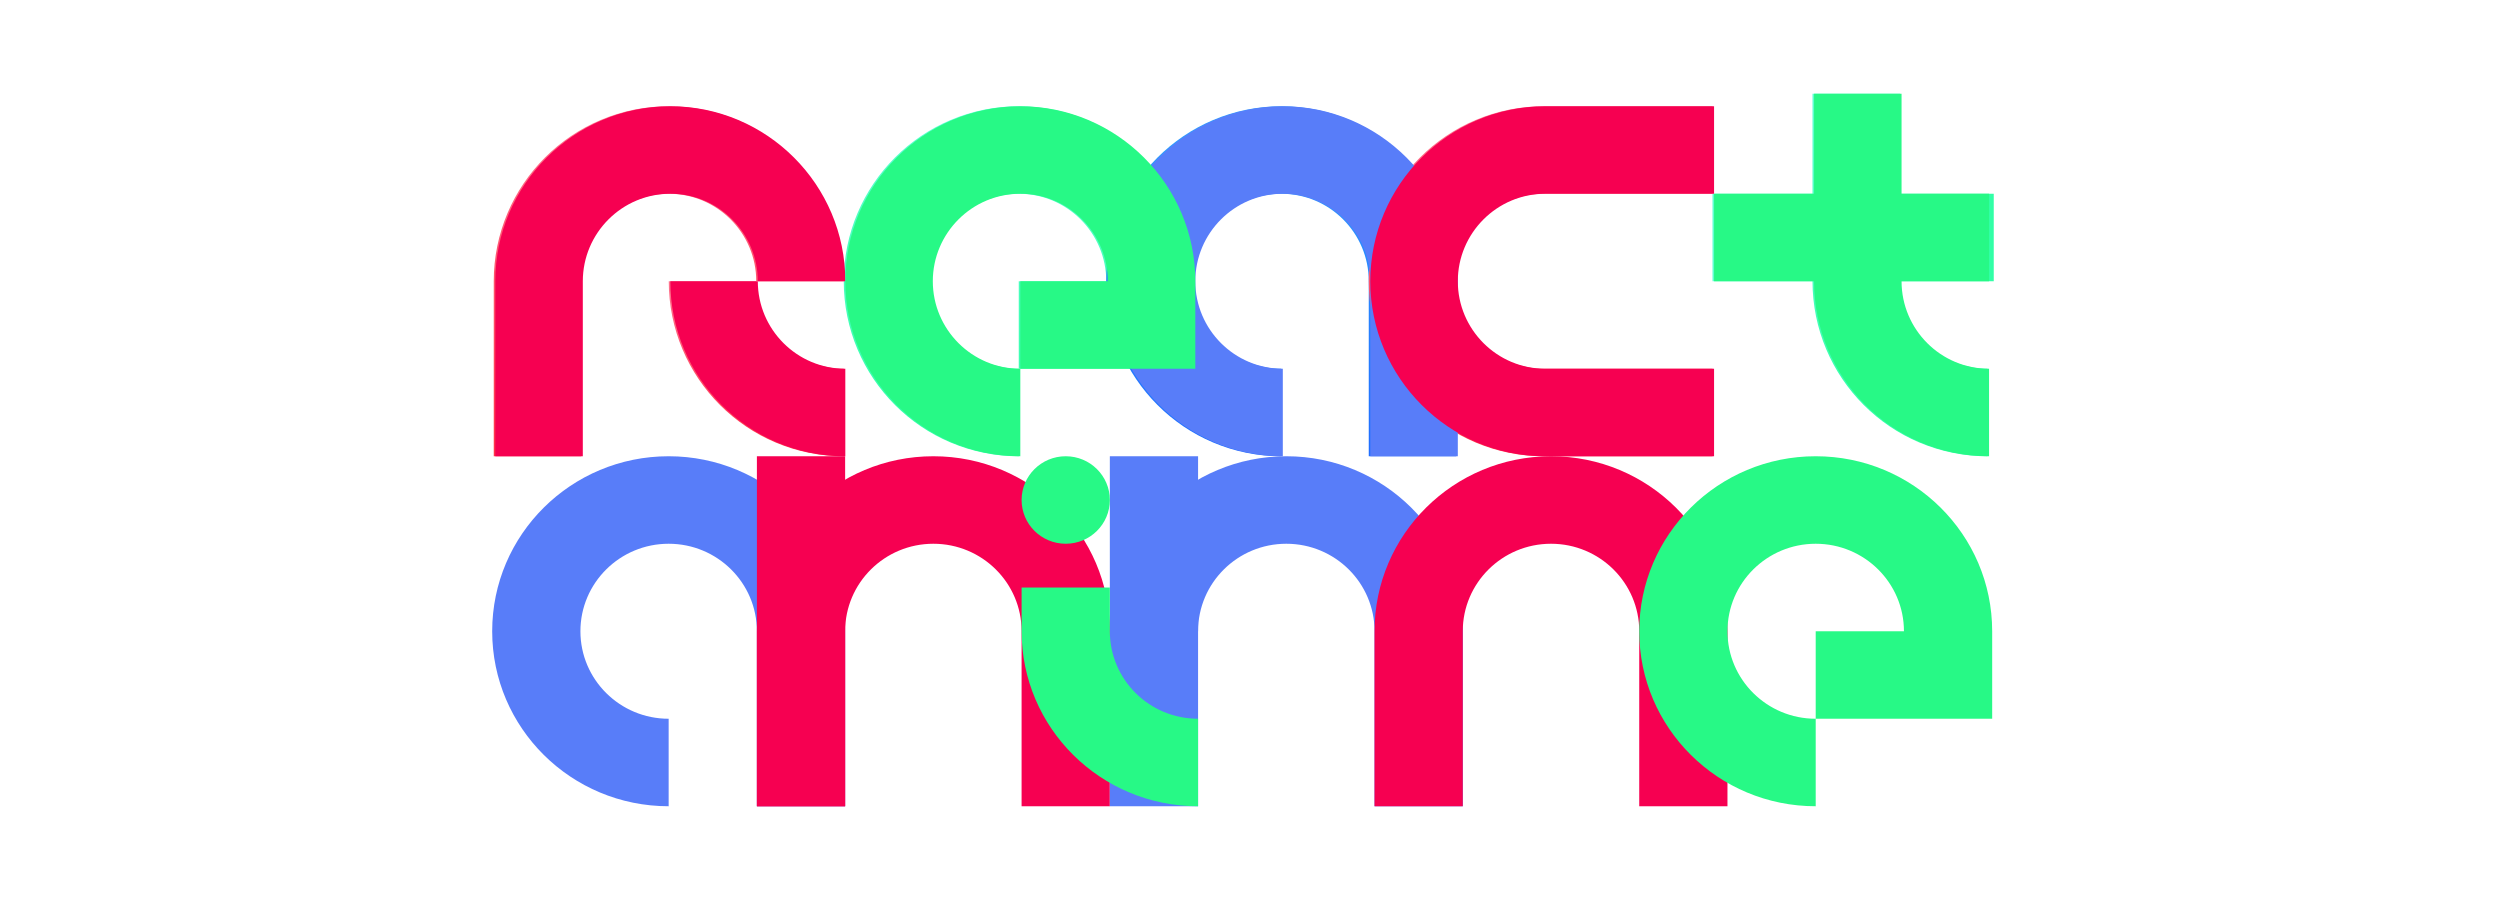 <?xml version="1.0" encoding="utf-8"?>
<!-- Generator: Adobe Illustrator 21.0.2, SVG Export Plug-In . SVG Version: 6.00 Build 0)  -->
<svg version="1.1" xmlns="http://www.w3.org/2000/svg" xmlns:xlink="http://www.w3.org/1999/xlink" x="0px" y="0px"
	 viewBox="0 0 400 144" style="enable-background:new 0 0 400 144;" xml:space="preserve">
<style type="text/css">
	.st0{display:none;}
	.st1{display:inline;fill:#131017;}
	.st2{fill:none;stroke:url(#SVGID_1_);stroke-width:14;stroke-miterlimit:10;}
	.st3{fill:none;stroke:url(#SVGID_2_);stroke-width:14;stroke-miterlimit:10;}
	.st4{fill:none;stroke:url(#SVGID_3_);stroke-width:14;stroke-miterlimit:10;}
	.st5{fill:none;stroke:url(#SVGID_4_);stroke-width:14;stroke-miterlimit:10;}
	.st6{fill:none;stroke:url(#SVGID_5_);stroke-width:14;stroke-miterlimit:10;}
	.st7{fill:none;stroke:url(#SVGID_6_);stroke-width:14;stroke-miterlimit:10;}
	.st8{fill:none;stroke:url(#SVGID_7_);stroke-width:14;stroke-miterlimit:10;}
	.st9{fill:#F60051;}
	.st10{fill:#587DF9;}
	.st11{fill:#27F986;}
</style>
<g id="Layer_3" class="st0">
	<rect x="-33.685" y="-33" class="st1" width="450.667" height="206"/>
</g>
<g id="Lines">
	<linearGradient id="SVGID_1_" gradientUnits="userSpaceOnUse" x1="274" y1="38" x2="319" y2="38">
		<stop  offset="0" style="stop-color:#5FFFD2"/>
		<stop  offset="1" style="stop-color:#31FFA6"/>
	</linearGradient>
	<line class="st2" x1="274" y1="38" x2="319" y2="38"/>
	<linearGradient id="SVGID_2_" gradientUnits="userSpaceOnUse" x1="107" y1="17" x2="107" y2="73">
		<stop  offset="0" style="stop-color:#FF748F"/>
		<stop  offset="1" style="stop-color:#FF324A"/>
	</linearGradient>
	<path class="st3" d="M128,45c0-11.598-9.402-21-21-21s-21,9.402-21,21v28"/>
	<linearGradient id="SVGID_3_" gradientUnits="userSpaceOnUse" x1="304" y1="15" x2="304" y2="73">
		<stop  offset="0" style="stop-color:#5FFFD2"/>
		<stop  offset="1" style="stop-color:#31FFA6"/>
	</linearGradient>
	<path class="st4" d="M318,66c-11.598,0-21-9.402-21-21V15"/>
	<linearGradient id="SVGID_4_" gradientUnits="userSpaceOnUse" x1="121" y1="45" x2="121" y2="73">
		<stop  offset="0" style="stop-color:#FF748F"/>
		<stop  offset="1" style="stop-color:#FF324A"/>
	</linearGradient>
	<path class="st5" d="M135,66c-11.598,0-21-9.402-21-21"/>
	<linearGradient id="SVGID_5_" gradientUnits="userSpaceOnUse" x1="163" y1="17" x2="163" y2="73">
		<stop  offset="0" style="stop-color:#5FFFD2"/>
		<stop  offset="1" style="stop-color:#31FFA6"/>
	</linearGradient>
	<path class="st6" d="M163,66c-11.598,0-21-9.402-21-21s9.402-21,21-21s21,9.402,21,21v7h-21"/>
	<linearGradient id="SVGID_6_" gradientUnits="userSpaceOnUse" x1="205" y1="17" x2="205" y2="73">
		<stop  offset="0" style="stop-color:#329FFF"/>
		<stop  offset="1" style="stop-color:#206EFF"/>
	</linearGradient>
	<path class="st7" d="M205,66c-11.598,0-21-9.402-21-21s9.402-21,21-21s21,9.402,21,21v28"/>
	<linearGradient id="SVGID_7_" gradientUnits="userSpaceOnUse" x1="246.5" y1="17" x2="246.5" y2="73">
		<stop  offset="0" style="stop-color:#FF748F"/>
		<stop  offset="1" style="stop-color:#FF324A"/>
	</linearGradient>
	<path class="st8" d="M274,24h-27c-11.598,0-21,9.402-21,21s9.402,21,21,21h27"/>
</g>
<g id="Final">
	<path class="st9" d="M93.25,73h-14V45c0-15.439,12.561-28,28-28s28,12.561,28,28h-14c0-7.72-6.28-14-14-14s-14,6.28-14,14V73z"/>
	<path id="fill-a" class="st10" d="M106.985,87c-7.797,0-14.118,6.268-14.118,14s6.321,14,14.118,14v14
		c-15.594,0-28.235-12.536-28.235-28s12.641-28,28.235-28s28.235,12.536,28.235,28v28h-14.118v-28
		C121.103,93.268,114.782,87,106.985,87z"/>
	<path id="fill-n-2" class="st9" d="M163.456,101c0-7.732-6.321-14-14.118-14c-7.797,0-14.118,6.268-14.118,14v28h-14.118v-28
		c0-15.464,12.641-28,28.235-28s28.235,12.536,28.235,28v28h-14.118V101"/>
	<rect id="fill-n-1" x="121.103" y="73" class="st9" width="14.118" height="56"/>
	<path id="fill-m-2" class="st10" d="M191.691,101c0-7.732,6.321-14,14.118-14s14.118,6.268,14.118,14v28h14.118v-28
		c0-15.464-12.641-28-28.235-28s-28.235,12.536-28.235,28H191.691L191.691,101z"/>
	<rect id="fill-m-1" x="177.574" y="73" class="st10" width="14.118" height="56"/>
	<path id="fill-m-3" class="st9" d="M262.279,101c0-7.732-6.321-14-14.118-14s-14.118,6.268-14.118,14v28h-14.118v-28
		c0-15.464,12.641-28,28.235-28s28.235,12.536,28.235,28v28h-14.118V101"/>
	<path id="fill-i-1" class="st11" d="M177.574,101c0,7.732,6.321,14,14.118,14v14c-15.594,0-28.235-12.536-28.235-28v-7l0,0h14.118
		V101"/>
	<ellipse id="dot-i" class="st11" cx="170.515" cy="80" rx="7.059" ry="7"/>
	<path id="fill-e-1" class="st11" d="M304.632,101c0-7.732-6.321-14-14.118-14l0,0c-7.797,0-14.118,6.268-14.118,14
		s6.321,14,14.118,14v14c-15.594,0-28.235-12.536-28.235-28s12.641-28,28.235-28s28.235,12.536,28.235,28v14h-14.118h-14.118v-14
		H304.632"/>
	<path class="st11" d="M318.25,31h-14V15h-14v16h-16v14h16c0,15.439,12.561,28,28,28V59c-7.72,0-14-6.28-14-14h14V31z"/>
	<g>
		<g>
			<path class="st9" d="M135.25,73c-15.439,0-28-12.561-28-28h14c0,7.72,6.28,14,14,14V73z"/>
		</g>
	</g>
	<g>
		<g>
			<path class="st10" d="M233.25,73h-14V45c0-7.72-6.28-14-14-14s-14,6.28-14,14s6.28,14,14,14v14c-15.439,0-28-12.561-28-28
				s12.561-28,28-28s28,12.561,28,28V73z"/>
		</g>
	</g>
	<g>
		<g>
			<path class="st11" d="M163.25,73c-15.439,0-28-12.561-28-28s12.561-28,28-28s28,12.561,28,28v14h-28V45h14c0-7.72-6.28-14-14-14
				s-14,6.28-14,14s6.28,14,14,14V73z"/>
		</g>
	</g>
	<g>
		<g>
			<path class="st9" d="M274.25,73h-27c-15.439,0-28-12.561-28-28s12.561-28,28-28h27v14h-27c-7.72,0-14,6.28-14,14s6.28,14,14,14
				h27V73z"/>
		</g>
	</g>
</g>
</svg>
